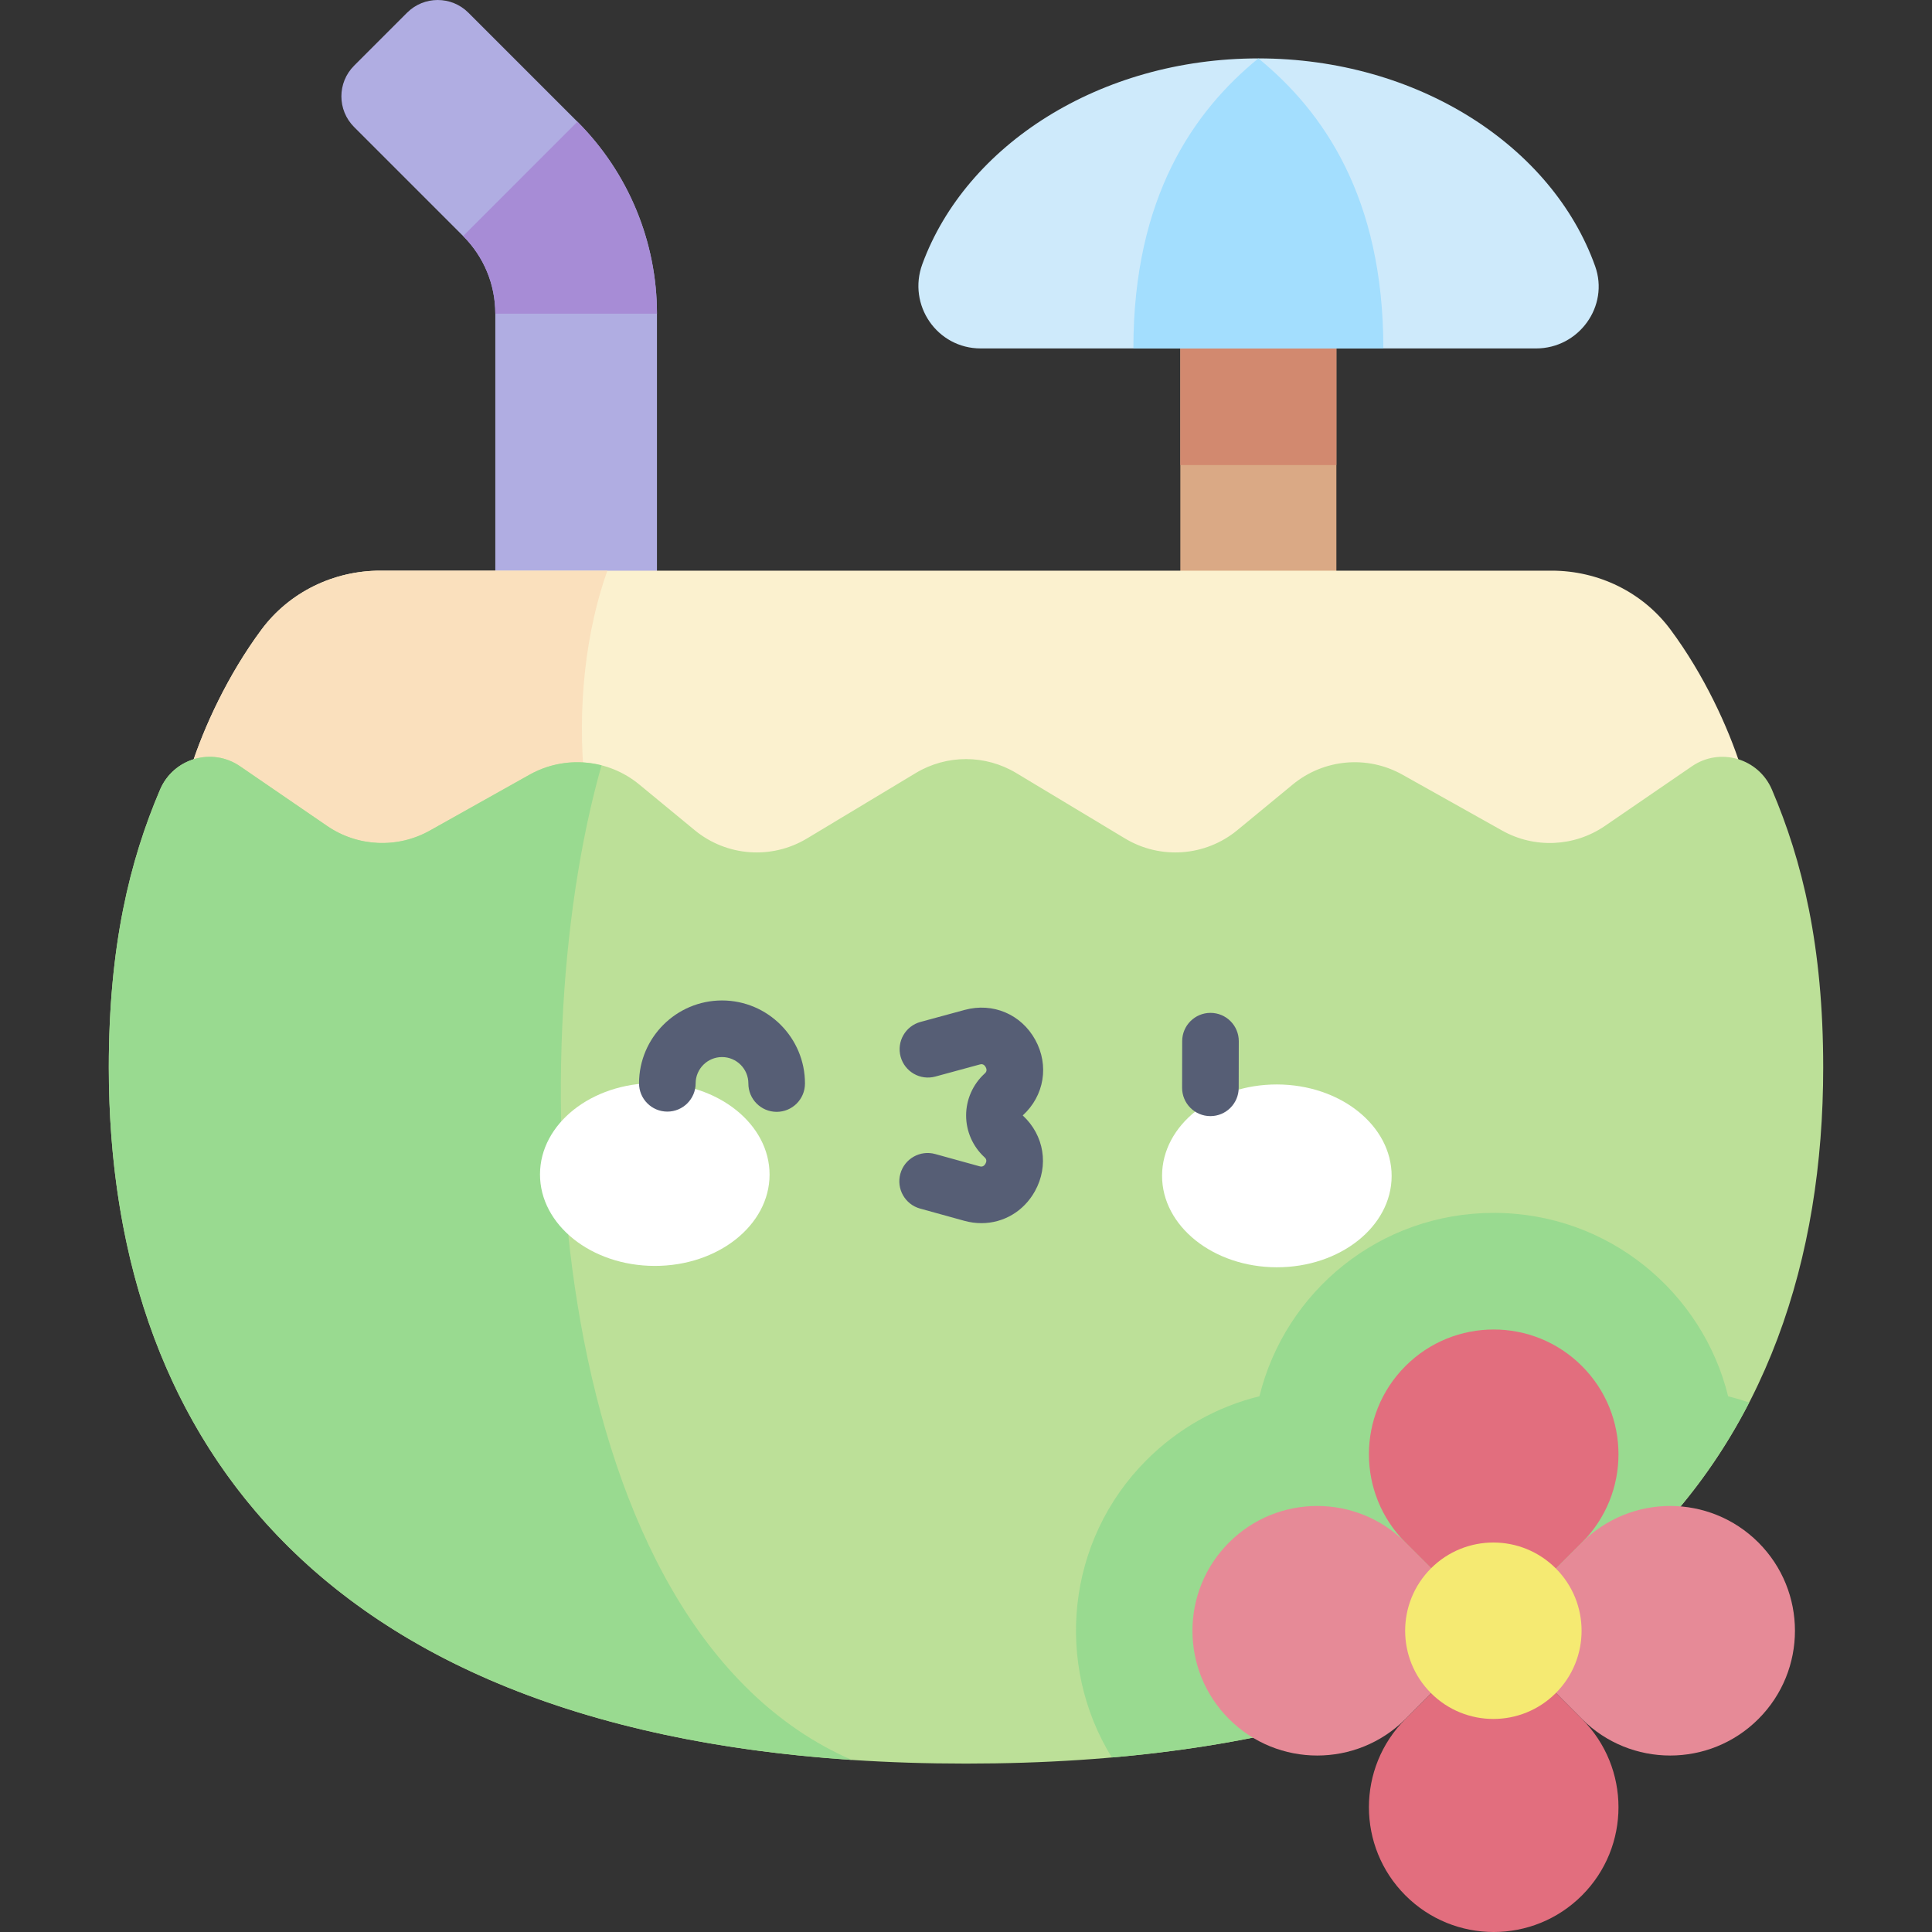 <svg id="Capa_1" enable-background="new 0 0 512 512" height="512" viewBox="0 0 512 512" width="512" xmlns="http://www.w3.org/2000/svg"><rect x="0" y="0" width="512" height="512" fill="#333333" stroke="none"/><g><path d="m312.802 92.34h41.356v86.365h-41.356z" fill="#daa985"/><path d="m312.802 92.34h41.356v30.906h-41.356z" fill="#d2896f"/><path d="m407.079 92.34c11.31 0 19.452-11.173 15.642-21.822-11.385-31.821-47.03-55.041-89.241-55.041-41.982 0-77.469 22.968-89.054 54.523-3.977 10.835 3.923 22.339 15.464 22.339h147.189z" fill="#ceeafb"/><path d="m366.602 92.34c0-40.107-15.972-62.855-33.122-76.863-17.15 14.007-33.122 36.756-33.122 76.863z" fill="#a3defe"/><path d="m174.101 179.376h-42.839v-96.236c0-7.777-3.028-15.088-8.527-20.586l-28.897-28.897c-4.487-4.487-4.487-11.762 0-16.25l14.042-14.042c4.487-4.487 11.762-4.487 16.25 0l28.896 28.897c13.494 13.494 21.075 31.795 21.075 50.879z" fill="#b0ade2"/><path d="m122.735 62.554c5.499 5.498 8.527 12.81 8.527 20.586h42.839c0-19.083-7.581-37.385-21.075-50.879z" fill="#a78cd6"/><path d="m432.613 269.088 28.769-65.731c-3.419-10.683-9.796-24.551-18.687-36.517-7.364-9.911-19.107-15.608-31.454-15.608h-310.482c-12.348 0-24.09 5.697-31.454 15.608-8.891 11.965-15.268 25.834-18.687 36.517l28.769 65.731z" fill="#fbf1cf"/><path d="m160.953 151.231h-60.194c-12.348 0-24.09 5.697-31.454 15.608-8.891 11.965-15.268 25.834-18.687 36.517l28.768 65.732h97.909c-26.618-37.501-27.479-86.468-16.342-117.857z" fill="#fae0bd"/><path d="m269.318 204.863 28.83 17.345c9.38 5.644 21.299 4.762 29.747-2.199l14.702-12.114c8.224-6.777 19.765-7.808 29.061-2.597l26.419 14.809c8.574 4.806 19.132 4.331 27.239-1.226l23.077-15.818c7.429-5.092 17.644-2.1 21.181 6.182 8.055 18.86 13.593 41.468 13.593 73.643 0 101.886-60.737 184.481-227.167 184.481s-227.167-82.594-227.167-184.481c0-32.175 5.539-54.783 13.593-73.643 3.537-8.283 13.752-11.274 21.181-6.182l23.077 15.818c8.107 5.557 18.665 6.032 27.239 1.226l26.419-14.809c9.296-5.211 20.837-4.179 29.061 2.597l14.702 12.114c8.448 6.961 20.367 7.842 29.747 2.199l28.83-17.345c8.194-4.93 18.442-4.93 26.636 0z" fill="#bce098"/><path d="m463.548 371.688c-1.829-.632-3.686-1.187-5.573-1.65-6.73-27.429-31.607-48.611-62.128-48.611-30.192 0-55.245 20.788-62.085 48.601-11.23 2.747-21.533 8.518-29.918 16.902-21.352 21.352-24.409 54.16-9.203 78.814 90.052-7.866 143.08-43.829 168.907-94.056z" fill="#99da90"/><path d="m159.414 202.826c-6.31-1.623-13.146-.85-19.072 2.472l-26.419 14.809c-8.574 4.806-19.132 4.331-27.239-1.226l-23.077-15.818c-7.429-5.092-17.644-2.1-21.181 6.182-8.055 18.86-13.593 41.468-13.593 73.643 0 95.449 53.308 173.965 196.88 183.506-80.766-35.231-88.608-185.358-66.299-263.568z" fill="#99da90"/><g><path d="m419.23 408.783c12.914-12.914 12.914-33.852 0-46.766s-33.852-12.914-46.766 0-12.914 33.852 0 46.766l23.383 23.383z" fill="#e26e7e"/><path d="m419.23 455.549c12.914 12.914 33.852 12.914 46.766 0s12.914-33.852 0-46.766-33.852-12.914-46.766 0l-23.383 23.383z" fill="#e68a97"/><path d="m372.464 455.549c-12.914 12.914-12.914 33.852 0 46.766s33.852 12.914 46.766 0 12.914-33.852 0-46.766l-23.383-23.383z" fill="#e26e7e"/><path d="m372.464 408.783c-12.914-12.914-33.852-12.914-46.766 0s-12.914 33.852 0 46.766 33.852 12.914 46.766 0l23.383-23.383z" fill="#e68a97"/><ellipse cx="395.847" cy="432.166" fill="#f5ea72" rx="23.383" ry="23.383" transform="matrix(.707 -.707 .707 .707 -189.647 406.485)"/></g><g><g fill="#fff"><ellipse cx="173.557" cy="311.317" rx="24.225" ry="30.42" transform="matrix(.002 -1 1 .002 -138.14 484.191)"/><ellipse cx="338.443" cy="311.678" rx="24.225" ry="30.42" transform="matrix(.002 -1 1 .002 26.024 649.437)"/></g><g fill="#565e75"><path d="m320.768 295.783c-.005 0-.009 0-.015 0-4.142-.008-7.493-3.372-7.485-7.514l.023-12.362c.008-4.137 3.364-7.486 7.5-7.486h.015c4.142.008 7.493 3.372 7.485 7.514l-.023 12.362c-.008 4.137-3.365 7.486-7.5 7.486z"/><path d="m260.078 324.148c-1.494 0-3.016-.204-4.536-.624l-11.709-3.239c-3.992-1.104-6.333-5.236-5.229-9.228 1.105-3.992 5.24-6.333 9.228-5.229l11.71 3.239c.347.097 1.072.297 1.615-.677.541-.974-.014-1.484-.279-1.729-3.09-2.841-4.857-6.88-4.848-11.079.008-4.199 1.792-8.231 4.895-11.061.269-.245.824-.752.288-1.729-.536-.976-1.264-.779-1.611-.684l-11.724 3.189c-3.996 1.089-8.118-1.272-9.206-5.269-1.087-3.997 1.272-8.118 5.269-9.206l11.723-3.189c7.457-2.027 14.971 1.161 18.694 7.934 3.723 6.775 2.388 14.826-3.324 20.035 5.689 5.253 6.989 13.311 3.236 20.068-2.986 5.381-8.365 8.478-14.192 8.478z"/><path d="m205.826 294.651c-.006 0-.011 0-.017 0-4.142-.009-7.493-3.374-7.483-7.517.008-3.853-3.119-6.994-6.972-7.002-.005 0-.01 0-.016 0-3.846 0-6.979 3.124-6.987 6.972-.009 4.136-3.366 7.483-7.499 7.483-.006 0-.011 0-.017 0-4.142-.009-7.493-3.375-7.483-7.517.027-12.106 9.886-21.939 21.986-21.939h.049c12.124.027 21.965 9.912 21.939 22.035-.01 4.138-3.366 7.485-7.5 7.485z"/></g></g></g></svg>